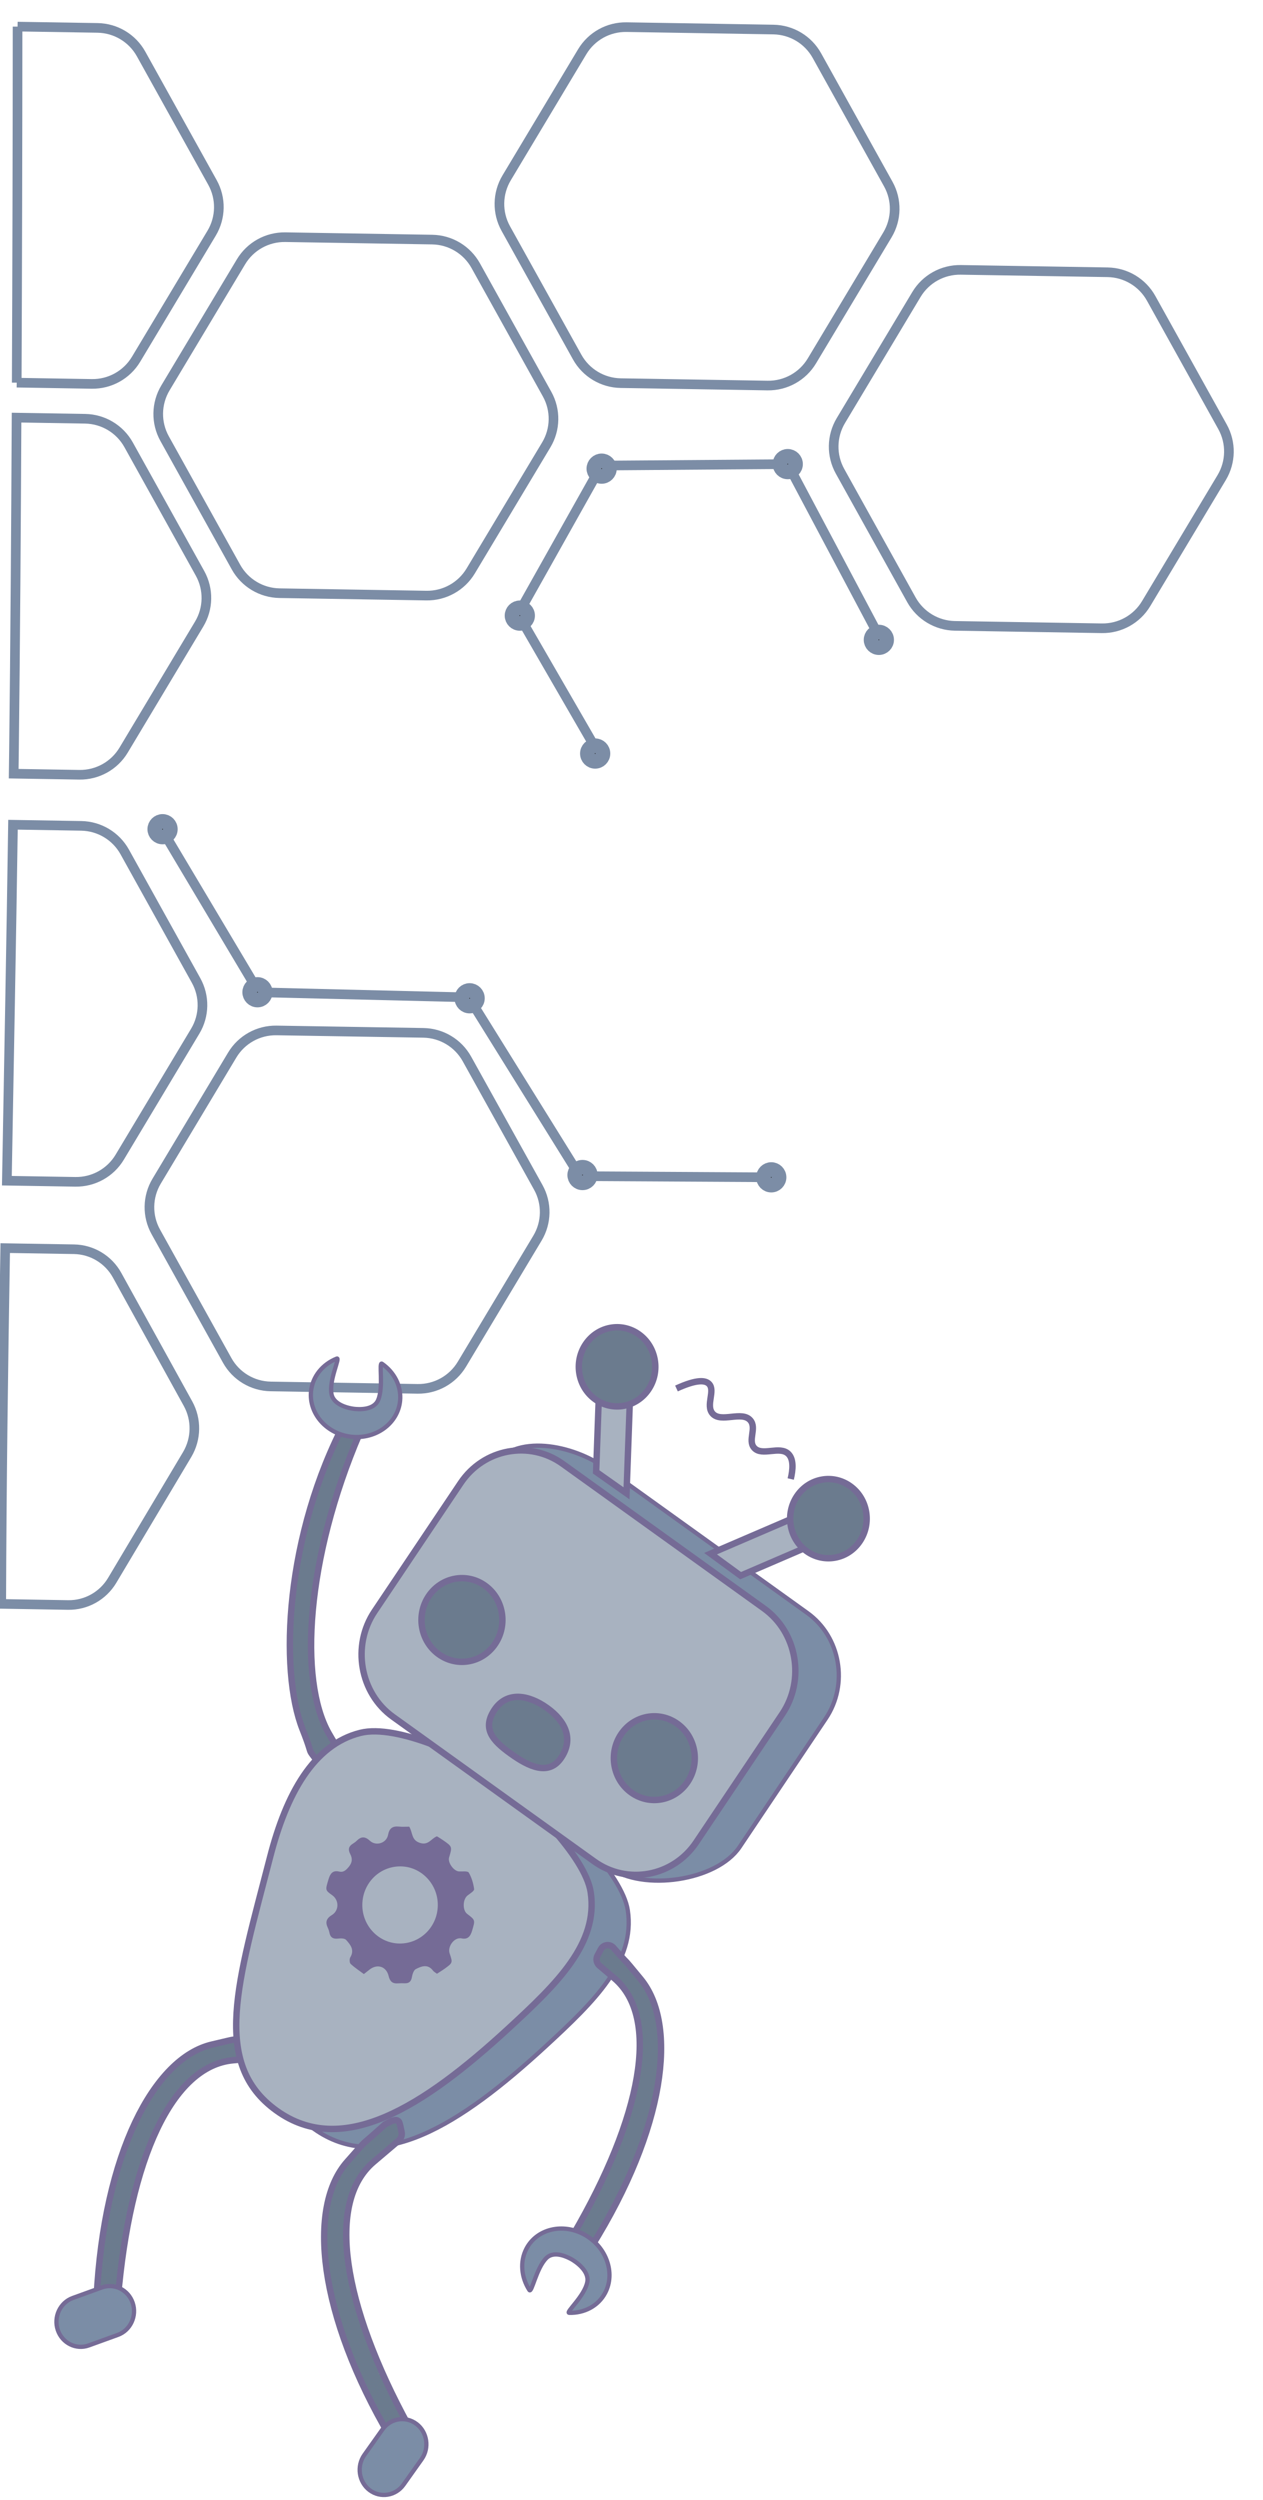 <?xml version="1.0" encoding="utf-8"?>
<!-- Generator: Adobe Illustrator 25.2.0, SVG Export Plug-In . SVG Version: 6.00 Build 0)  -->
<svg version="1.1" id="Lager_1" xmlns="http://www.w3.org/2000/svg" xmlns:xlink="http://www.w3.org/1999/xlink" x="0px" y="0px"
	 viewBox="0 0 314.28 621.89" style="enable-background:new 0 0 314.28 621.89;" xml:space="preserve">
<style type="text/css">
	.st0{fill:none;stroke:#7C8DA6;stroke-width:2.399;stroke-miterlimit:10;}
	.st1{fill:#1F1F1D;stroke:#7C8DA6;stroke-width:3.659;stroke-miterlimit:10;}
	.st2{fill:none;stroke:#7C8DA6;stroke-width:2.39;stroke-miterlimit:10;}
	.st3{clip-path:url(#SVGID_2_);}
	.st4{clip-path:url(#SVGID_4_);fill:#6B7B8E;}
	.st5{clip-path:url(#SVGID_4_);fill:none;stroke:#756B96;stroke-width:1.594;stroke-miterlimit:10;}
	.st6{clip-path:url(#SVGID_4_);fill:#7B8DA6;}
	.st7{clip-path:url(#SVGID_4_);fill:none;stroke:#756B96;stroke-width:1.063;stroke-miterlimit:10;}
	.st8{clip-path:url(#SVGID_4_);fill:#A8B2C0;}
	.st9{clip-path:url(#SVGID_4_);fill:#B2B2B2;}
	.st10{clip-path:url(#SVGID_4_);fill:#756B96;}
</style>
<g>
	<g>
		<path class="st0" d="M285.2,150.16L304,118.8c2.32-3.87,2.4-8.68,0.21-12.62l-17.76-31.96c-2.19-3.94-6.31-6.41-10.82-6.49
			l-36.56-0.6c-4.51-0.07-8.71,2.26-11.03,6.13l-18.8,31.36c-2.32,3.87-2.4,8.68-0.21,12.62l17.76,31.96
			c2.19,3.94,6.31,6.41,10.82,6.49l36.56,0.6C278.68,156.36,282.88,154.03,285.2,150.16z"/>
		<path class="st0" d="M202.03,89.78l18.8-31.36c2.32-3.87,2.4-8.68,0.21-12.62l-17.76-31.96c-2.19-3.94-6.31-6.41-10.82-6.49
			l-36.56-0.6c-4.51-0.07-8.71,2.26-11.03,6.13l-18.8,31.36c-2.32,3.87-2.4,8.68-0.21,12.62l17.76,31.96
			c2.19,3.94,6.31,6.41,10.82,6.49l36.56,0.6C195.5,95.98,199.71,93.65,202.03,89.78z"/>
		<path class="st0" d="M49.77,142.62l-17.76-31.96c-2.19-3.94-6.31-6.41-10.82-6.49l-17.07-0.28c-0.13,27.56-0.32,55.13-0.64,82.69
			c-0.02,1.96-0.06,3.92-0.08,5.88l16.33,0.27c4.51,0.07,8.71-2.26,11.03-6.13l18.8-31.36C51.88,151.37,51.96,146.56,49.77,142.62z"
			/>
		<path class="st0" d="M117.13,142.03l18.8-31.36c2.32-3.87,2.4-8.68,0.21-12.62l-17.76-31.96c-2.19-3.94-6.31-6.41-10.82-6.49
			L71,59c-4.51-0.07-8.71,2.26-11.03,6.13l-18.8,31.36c-2.32,3.87-2.4,8.68-0.21,12.62l17.76,31.96c2.19,3.94,6.31,6.41,10.82,6.49
			l36.56,0.6C110.61,148.23,114.81,145.89,117.13,142.03z"/>
		<path class="st0" d="M4.16,95.19l18.67,0.31c4.51,0.07,8.71-2.26,11.03-6.13l18.8-31.36c2.32-3.87,2.4-8.68,0.21-12.62
			L35.11,13.43c-2.19-3.94-6.31-6.41-10.82-6.49L4.37,6.62"/>
		<path class="st0" d="M4.37,6.62C4.36,36.14,4.29,65.67,4.16,95.19"/>
		<line class="st0" x1="219.02" y1="158.8" x2="196.02" y2="115.45"/>
		<line class="st0" x1="149.66" y1="115.82" x2="196.02" y2="115.45"/>
		<line class="st0" x1="128.92" y1="152.77" x2="149.66" y2="115.82"/>
		<line class="st0" x1="128.92" y1="152.77" x2="148.53" y2="186.69"/>
		<circle class="st1" cx="148.1" cy="187.45" r="1.93"/>
		<circle class="st1" cx="129.35" cy="153.14" r="1.93"/>
		<circle class="st1" cx="149.71" cy="116.58" r="1.93"/>
		<circle class="st1" cx="196.02" cy="115.45" r="1.93"/>
		<circle class="st1" cx="218.69" cy="159.17" r="1.93"/>
		<path class="st0" d="M114.94,339.36l18.8-31.36c2.32-3.87,2.4-8.68,0.21-12.62l-17.76-31.96c-2.19-3.94-6.31-6.41-10.82-6.49
			l-36.56-0.6c-4.51-0.07-8.71,2.26-11.03,6.13l-18.8,31.36c-2.32,3.87-2.4,8.68-0.21,12.62l17.76,31.96
			c2.19,3.94,6.31,6.41,10.82,6.49l36.56,0.6C108.42,345.56,112.62,343.22,114.94,339.36z"/>
		<path class="st0" d="M48.79,243.9l-17.75-31.97c-2.19-3.94-6.31-6.41-10.82-6.49l-16.99-0.28c-0.43,29.53-1,59.04-1.52,88.55
			l17.05,0.28c4.51,0.07,8.71-2.26,11.03-6.13l18.8-31.36C50.9,252.64,50.98,247.84,48.79,243.9z"/>
		<line class="st0" x1="64.07" y1="246.83" x2="117.44" y2="248.13"/>
		<line class="st0" x1="144.29" y1="292.58" x2="116.28" y2="247.55"/>
		<line class="st0" x1="64.75" y1="247.41" x2="40.07" y2="205.98"/>
		<line class="st0" x1="144.29" y1="292.58" x2="191.92" y2="292.87"/>
		<circle class="st1" cx="191.92" cy="292.87" r="1.93"/>
		<circle class="st1" cx="144.95" cy="292.3" r="1.93"/>
		<circle class="st1" cx="116.86" cy="248.33" r="1.93"/>
		<circle class="st1" cx="64.07" cy="246.83" r="1.93"/>
		<circle class="st1" cx="40.45" cy="206.27" r="1.93"/>
	</g>
	<path class="st2" d="M46.79,349.18l-17.64-31.94c-2.17-3.94-6.27-6.41-10.75-6.48l-17.1-0.28c-0.5,29.49-0.89,58.99-0.99,88.5
		l16.64,0.28c4.48,0.07,8.65-2.26,10.96-6.12l18.68-31.34C48.88,357.92,48.96,353.12,46.79,349.18z"/>
</g>
<g id="robot_maskot_håller_i_sig_1_">
	<g>
		<defs>
			<rect id="SVGID_1_" x="-50" y="235.01" width="311" height="454.99"/>
		</defs>
		<clipPath id="SVGID_2_">
			<use xlink:href="#SVGID_1_"  style="overflow:visible;"/>
		</clipPath>
		<g class="st3">
			<defs>
				<rect id="SVGID_3_" x="-50" y="235.01" width="311" height="454.99"/>
			</defs>
			<clipPath id="SVGID_4_">
				<use xlink:href="#SVGID_3_"  style="overflow:visible;"/>
			</clipPath>
			<path class="st4" d="M29.33,571.85c2.91-34.75,13.48-57.98,28.7-59.34l9.97-0.89c-0.52-1.45-1.61-4.74-2.78-5.61
				c-12.11,2.48-3.23,0.41-12.52,2.6c-14.43,3.41-26.82,27.19-28.66,62.93C26.86,571.67,26.86,571.67,29.33,571.85"/>
			<path class="st5" d="M29.33,571.85c2.91-34.75,13.48-57.98,28.7-59.34l9.97-0.89c-0.52-1.45-1.61-4.74-2.78-5.61
				c-12.11,2.48-3.23,0.41-12.52,2.6c-14.43,3.41-26.82,27.19-28.66,62.93C26.86,571.67,26.86,571.67,29.33,571.85z"/>
			<path class="st4" d="M89.47,356.6c-13.35,31.17-15.15,61.34-7.7,74.53c5.05,8.94,6.71,7.67,6.71,7.67
				c-1.34,0.7-4.96,3.86-6.38,3.67c-7.23-10.34-3.19-3.13-6.8-12.25c-5.86-14.77-4.34-48.47,10.82-77.04
				C88.27,355.09,87.55,354.99,89.47,356.6"/>
			<path class="st5" d="M89.47,356.6c-13.35,31.17-15.15,61.34-7.7,74.53c5.05,8.94,6.71,7.67,6.71,7.67
				c-1.34,0.7-4.96,3.86-6.38,3.67c-7.23-10.34-3.19-3.13-6.8-12.25c-5.86-14.77-4.34-48.47,10.82-77.04
				C88.27,355.09,87.55,354.99,89.47,356.6z"/>
			<path class="st6" d="M135.82,509.01c-21.36,19.68-41.37,32.3-57.76,20.52c-16.39-11.77-9.62-32.08-1.6-63.16
				c3.99-15.48,10.7-27.87,22.43-30.82c9.15-2.3,27.12,6.17,34.3,11.33c6.81,4.89,21.67,19.28,23.03,28.32
				C158.12,487.92,147.97,497.82,135.82,509.01"/>
			<path class="st7" d="M135.82,509.01c-21.36,19.68-41.37,32.3-57.76,20.52c-16.39-11.77-9.62-32.08-1.6-63.16
				c3.99-15.48,10.7-27.87,22.43-30.82c9.15-2.3,27.12,6.17,34.3,11.33c6.81,4.89,21.67,19.28,23.03,28.32
				C158.12,487.92,147.97,497.82,135.82,509.01z"/>
			<path class="st8" d="M126.59,504.53c-21.36,19.68-41.37,32.3-57.76,20.52c-16.39-11.77-9.62-32.08-1.6-63.16
				c3.99-15.48,10.7-27.87,22.43-30.82c9.15-2.3,27.12,6.17,34.3,11.33c6.81,4.89,21.67,19.28,23.03,28.32
				C148.89,483.44,138.74,493.34,126.59,504.53"/>
			<path class="st5" d="M126.59,504.53c-21.36,19.68-41.37,32.3-57.76,20.52c-16.39-11.77-9.62-32.08-1.6-63.16
				c3.99-15.48,10.7-27.87,22.43-30.82c9.15-2.3,27.12,6.17,34.3,11.33c6.81,4.89,21.67,19.28,23.03,28.32
				C148.89,483.44,138.74,493.34,126.59,504.53z"/>
			<path class="st6" d="M108.61,428.23l43.1,36.38c8.24,5.92,26.62,3.36,32.34-5.16l21.44-31.95c5.72-8.52,3.66-20.33-4.58-26.25
				l-50.07-35.96c-8.24-5.92-22.77-8.89-28.49-0.37l-18.32,37.05C98.31,410.5,100.37,422.31,108.61,428.23"/>
			<path class="st7" d="M108.61,428.23l43.1,36.38c8.24,5.92,26.62,3.36,32.34-5.16l21.44-31.95c5.72-8.52,3.66-20.33-4.58-26.25
				l-50.07-35.96c-8.24-5.92-22.77-8.89-28.49-0.37l-18.32,37.05C98.31,410.5,100.37,422.31,108.61,428.23z"/>
			<path class="st4" d="M143.32,558.5c-0.88-0.59-1.14-1.8-0.6-2.73c16.88-28.99,21.74-53.84,10.14-63.67l-3.71-3.14
				c-0.73-0.62-0.92-1.68-0.46-2.53l0.83-1.54c0.65-1.2,2.24-1.38,3.13-0.37c5.56,6.29,1.07,0.89,6.74,7.75
				c9.44,11.41,6.02,37.35-12.14,66.48c-0.59,0.95-1.81,1.21-2.72,0.59C144.07,559.01,143.73,558.78,143.32,558.5"/>
			<path class="st5" d="M143.32,558.5c-0.88-0.59-1.14-1.8-0.6-2.73c16.88-28.99,21.74-53.84,10.14-63.67l-3.71-3.14
				c-0.73-0.62-0.92-1.68-0.46-2.53l0.83-1.54c0.65-1.2,2.24-1.38,3.13-0.37c5.56,6.29,1.07,0.89,6.74,7.75
				c9.44,11.41,6.02,37.35-12.14,66.48c-0.59,0.95-1.81,1.21-2.72,0.59C144.07,559.01,143.73,558.78,143.32,558.5z"/>
			<path class="st8" d="M97.79,427.09l50.07,35.96c8.24,5.92,19.65,3.78,25.37-4.74l21.44-31.95c5.72-8.52,3.66-20.33-4.58-26.25
				l-50.07-35.96c-8.24-5.92-19.65-3.78-25.37,4.74l-21.44,31.95C87.49,409.36,89.55,421.17,97.79,427.09"/>
			<path class="st5" d="M97.79,427.09l50.07,35.96c8.24,5.92,19.65,3.78,25.37-4.74l21.44-31.95c5.72-8.52,3.66-20.33-4.58-26.25
				l-50.07-35.96c-8.24-5.92-19.65-3.78-25.37,4.74l-21.44,31.95C87.49,409.36,89.55,421.17,97.79,427.09z"/>
			<path class="st4" d="M98.09,527.45c-1.21,0.31-0.39,0.09-2.3,1.02c-7.43,6.74-3.26,2.4-9.36,9.24
				c-10.04,11.26-7.26,38.12,10.76,68.66c2.4-1.54,2.4-1.54,4.53-2.84c-16.59-30.36-20.57-55.71-8.76-65.73
				c3.41-2.89,5.24-4.45,6.22-5.28c0.66-0.56,0.94-1.46,0.73-2.31c-0.26-1.07-0.35-1.78-0.6-2.37
				C98.95,527.38,98.55,527.33,98.09,527.45"/>
			<path class="st5" d="M98.09,527.45c-1.21,0.31-0.39,0.09-2.3,1.02c-7.43,6.74-3.26,2.4-9.36,9.24
				c-10.04,11.26-7.26,38.12,10.76,68.66c2.4-1.54,2.4-1.54,4.53-2.84c-16.59-30.36-20.57-55.71-8.76-65.73
				c3.41-2.89,5.24-4.45,6.22-5.28c0.66-0.56,0.94-1.46,0.73-2.31c-0.26-1.07-0.35-1.78-0.6-2.37
				C98.95,527.38,98.55,527.33,98.09,527.45z"/>
			<polygon class="st8" points="155.9,371.48 148.34,366.14 149.05,346.27 156.8,346.57 			"/>
			<polygon class="st5" points="155.9,371.48 148.34,366.14 149.05,346.27 156.8,346.57 			"/>
			<polygon class="st8" points="176.81,386.49 184.29,391.96 202.04,384.32 199.06,376.92 			"/>
			<polygon class="st5" points="176.81,386.49 184.29,391.96 202.04,384.32 199.06,376.92 			"/>
			<path class="st4" d="M145.73,334.39c-3,4.47-1.93,10.61,2.39,13.71c4.32,3.1,10.26,2,13.25-2.47c3-4.47,1.93-10.61-2.39-13.71
				C154.66,328.81,148.73,329.92,145.73,334.39"/>
			<path class="st5" d="M145.73,334.39c-3,4.47-1.93,10.61,2.39,13.71c4.32,3.1,10.26,2,13.25-2.47c3-4.47,1.93-10.61-2.39-13.71
				C154.66,328.81,148.73,329.92,145.73,334.39z"/>
			<path class="st4" d="M198.32,372.16c-3,4.47-1.93,10.61,2.39,13.71c4.32,3.1,10.26,2,13.25-2.47c3-4.47,1.93-10.61-2.39-13.71
				C207.25,366.58,201.32,367.69,198.32,372.16"/>
			<path class="st5" d="M198.32,372.16c-3,4.47-1.93,10.61,2.39,13.71c4.32,3.1,10.26,2,13.25-2.47c3-4.47,1.93-10.61-2.39-13.71
				C207.25,366.58,201.32,367.69,198.32,372.16z"/>
			<path class="st6" d="M29.31,580.83l-7.23,2.62c-3.14,1.14-6.6-0.59-7.7-3.83c-1.1-3.24,0.57-6.83,3.71-7.97l7.23-2.62
				c3.14-1.14,6.6,0.59,7.7,3.83C34.12,576.11,32.45,579.7,29.31,580.83"/>
			<path class="st7" d="M29.31,580.83l-7.23,2.62c-3.14,1.14-6.6-0.59-7.7-3.83c-1.1-3.24,0.57-6.83,3.71-7.97l7.23-2.62
				c3.14-1.14,6.6,0.59,7.7,3.83C34.12,576.11,32.45,579.7,29.31,580.83z"/>
			<path class="st6" d="M104.94,611.72l-4.53,6.38c-1.97,2.77-5.77,3.38-8.45,1.34c-2.68-2.03-3.26-5.97-1.3-8.74l4.53-6.38
				c1.97-2.77,5.77-3.38,8.45-1.34h0C106.32,605.01,106.9,608.95,104.94,611.72"/>
			<path class="st7" d="M104.94,611.72l-4.53,6.38c-1.97,2.77-5.77,3.38-8.45,1.34c-2.68-2.03-3.26-5.97-1.3-8.74l4.53-6.38
				c1.97-2.77,5.77-3.38,8.45-1.34h0C106.32,605.01,106.9,608.95,104.94,611.72z"/>
			<path class="st6" d="M99.56,348.46c-0.55,5.58-5.95,9.59-12.07,8.95c-6.12-0.64-10.64-5.69-10.1-11.27
				c0.37-3.75,2.92-6.78,6.41-8.18c0.95-0.38-2,5.37-1.3,8.87c0.57,2.85,4.76,3.55,5.66,3.64c0.93,0.1,4.8,0.44,5.93-2.18
				c1.42-3.29,0.09-9.66,0.97-9.04C98.09,341.36,99.91,344.79,99.56,348.46"/>
			<path class="st7" d="M99.56,348.46c-0.55,5.58-5.95,9.59-12.07,8.95c-6.12-0.64-10.64-5.69-10.1-11.27
				c0.37-3.75,2.92-6.78,6.41-8.18c0.95-0.38-2,5.37-1.3,8.87c0.57,2.85,4.76,3.55,5.66,3.64c0.93,0.1,4.8,0.44,5.93-2.18
				c1.42-3.29,0.09-9.66,0.97-9.04C98.09,341.36,99.91,344.79,99.56,348.46z"/>
			<path class="st6" d="M131,559.38c2.58-4.94,9.06-6.49,14.47-3.47c5.41,3.02,7.71,9.48,5.14,14.42c-1.73,3.31-5.21,5.1-8.96,5.01
				c-1.01-0.03,3.84-4.16,4.49-7.68c0.53-2.85-3.08-5.17-3.88-5.62c-0.82-0.46-4.27-2.31-6.29-0.34c-2.53,2.47-3.67,8.88-4.25,7.96
				C129.72,566.51,129.31,562.62,131,559.38"/>
			<path class="st7" d="M131,559.38c2.58-4.94,9.06-6.49,14.47-3.47c5.41,3.02,7.71,9.48,5.14,14.42c-1.73,3.31-5.21,5.1-8.96,5.01
				c-1.01-0.03,3.84-4.16,4.49-7.68c0.53-2.85-3.08-5.17-3.88-5.62c-0.82-0.46-4.27-2.31-6.29-0.34c-2.53,2.47-3.67,8.88-4.25,7.96
				C129.72,566.51,129.31,562.62,131,559.38z"/>
			<path class="st4" d="M154.55,431.42c-3.17,4.73-2.04,11.21,2.53,14.49c4.57,3.28,10.84,2.11,14.01-2.62
				c3.17-4.72,2.04-11.21-2.53-14.49C163.99,425.52,157.72,426.69,154.55,431.42"/>
			<path class="st5" d="M154.55,431.42c-3.17,4.73-2.04,11.21,2.53,14.49c4.57,3.28,10.84,2.11,14.01-2.62
				c3.17-4.72,2.04-11.21-2.53-14.49C163.99,425.52,157.72,426.69,154.55,431.42z"/>
			<path class="st4" d="M106.68,397.05c-3.17,4.73-2.04,11.21,2.53,14.49c4.57,3.28,10.84,2.11,14.01-2.62
				c3.17-4.72,2.04-11.21-2.53-14.49C116.13,391.15,109.86,392.32,106.68,397.05"/>
			<path class="st5" d="M106.68,397.05c-3.17,4.73-2.04,11.21,2.53,14.49c4.57,3.28,10.84,2.11,14.01-2.62
				c3.17-4.72,2.04-11.21-2.53-14.49C116.13,391.15,109.86,392.32,106.68,397.05z"/>
			<path class="st9" d="M94.3,590.42c0.07-0.03,0.14-0.07,0.21-0.11l0.01,0.02C94.44,590.36,94.37,590.39,94.3,590.42"/>
			<path class="st9" d="M94.08,590.5c0.07-0.03,0.15-0.06,0.22-0.09c-0.07,0.04-0.14,0.08-0.21,0.11L94.08,590.5z"/>
			<path class="st4" d="M123.06,425.3c3.11-4.63,8.5-3.73,13.08-0.43c4.59,3.29,6.63,7.73,3.53,12.36s-8.06,2.27-12.64-1.03
				C122.44,432.91,119.96,429.93,123.06,425.3"/>
			<path class="st5" d="M123.06,425.3c3.11-4.63,8.5-3.73,13.08-0.43c4.59,3.29,6.63,7.73,3.53,12.36s-8.06,2.27-12.64-1.03
				C122.44,432.91,119.96,429.93,123.06,425.3z"/>
			<path class="st10" d="M116.25,476.1c-1.2-0.91-1.12-3.63,0.09-4.58c0.62-0.48,1.7-1.13,1.64-1.58c-0.18-1.42-0.62-2.89-1.33-4.11
				c-0.26-0.44-1.57-0.26-2.4-0.29c-1.33-0.05-2.88-2.19-2.5-3.47c0.8-2.7,0.81-2.7-1.51-4.31c-0.5-0.35-1.03-0.66-1.51-0.96
				c-1.44,0.53-2.1,2.34-4.26,1.63c-2.16-0.71-1.73-2.54-2.64-4.03c-0.77,0-1.68,0.07-2.58-0.02c-1.54-0.14-2.37,0.37-2.69,2.08
				c-0.38,2.03-2.97,2.86-4.5,1.46c-1.18-1.09-2.14-1.14-3.25-0.06c-0.29,0.29-0.62,0.54-0.97,0.75c-1.06,0.63-1.3,1.44-0.7,2.58
				c0.59,1.13,0.55,2.12-0.37,3.23c-0.71,0.84-1.31,1.4-2.38,1.15c-1.58-0.37-2.21,0.48-2.64,1.91c-0.81,2.72-0.87,2.7,0.93,3.98
				c1.71,1.22,1.73,3.8-0.09,4.92c-1.35,0.82-1.7,1.74-1.03,3.16c0.18,0.37,0.32,0.78,0.4,1.18c0.23,1.29,0.97,1.66,2.18,1.52
				c0.65-0.08,1.6-0.08,1.97,0.32c1.08,1.18,2.17,2.49,1.05,4.36c-0.24,0.39-0.2,1.35,0.08,1.61c1.03,0.96,2.22,1.73,3.3,2.54
				c0.6-0.47,1-0.78,1.4-1.1c1.91-1.52,4.19-0.83,4.76,1.58c0.33,1.37,0.98,1.93,2.29,1.83c0.55-0.04,1.11-0.04,1.67-0.02
				c1.07,0.05,1.64-0.39,1.84-1.55c0.12-0.71,0.44-1.7,0.95-1.97c1.42-0.73,3-1.35,4.3,0.38c0.21,0.28,0.56,0.45,0.98,0.77
				c0.68-0.45,1.34-0.84,1.96-1.29c1.98-1.44,1.97-1.45,1.19-3.78c-0.54-1.58,0.95-3.76,2.56-3.76c0.1,0,0.21-0.02,0.3,0.01
				c1.61,0.38,2.32-0.42,2.76-1.97C118.24,477.65,118.32,477.67,116.25,476.1 M108.94,473.95c-0.05,5.31-4.25,9.53-9.47,9.52
				c-5.16-0.02-9.37-4.38-9.31-9.67c0.05-5.32,4.25-9.54,9.47-9.52C104.78,464.29,108.99,468.67,108.94,473.95"/>
			<path class="st5" d="M168.33,345.4c5.18-2.37,7.25-2.04,8.12-1.12c1.6,1.68-0.89,5.27,0.83,7.32c2.08,2.48,7.36-0.77,9.45,1.74
				c1.62,1.96-0.71,4.97,0.94,6.83c1.94,2.19,6.36-0.62,8.51,1.51c1.37,1.35,1.12,3.98,0.58,6.24"/>
		</g>
	</g>
</g>
</svg>
